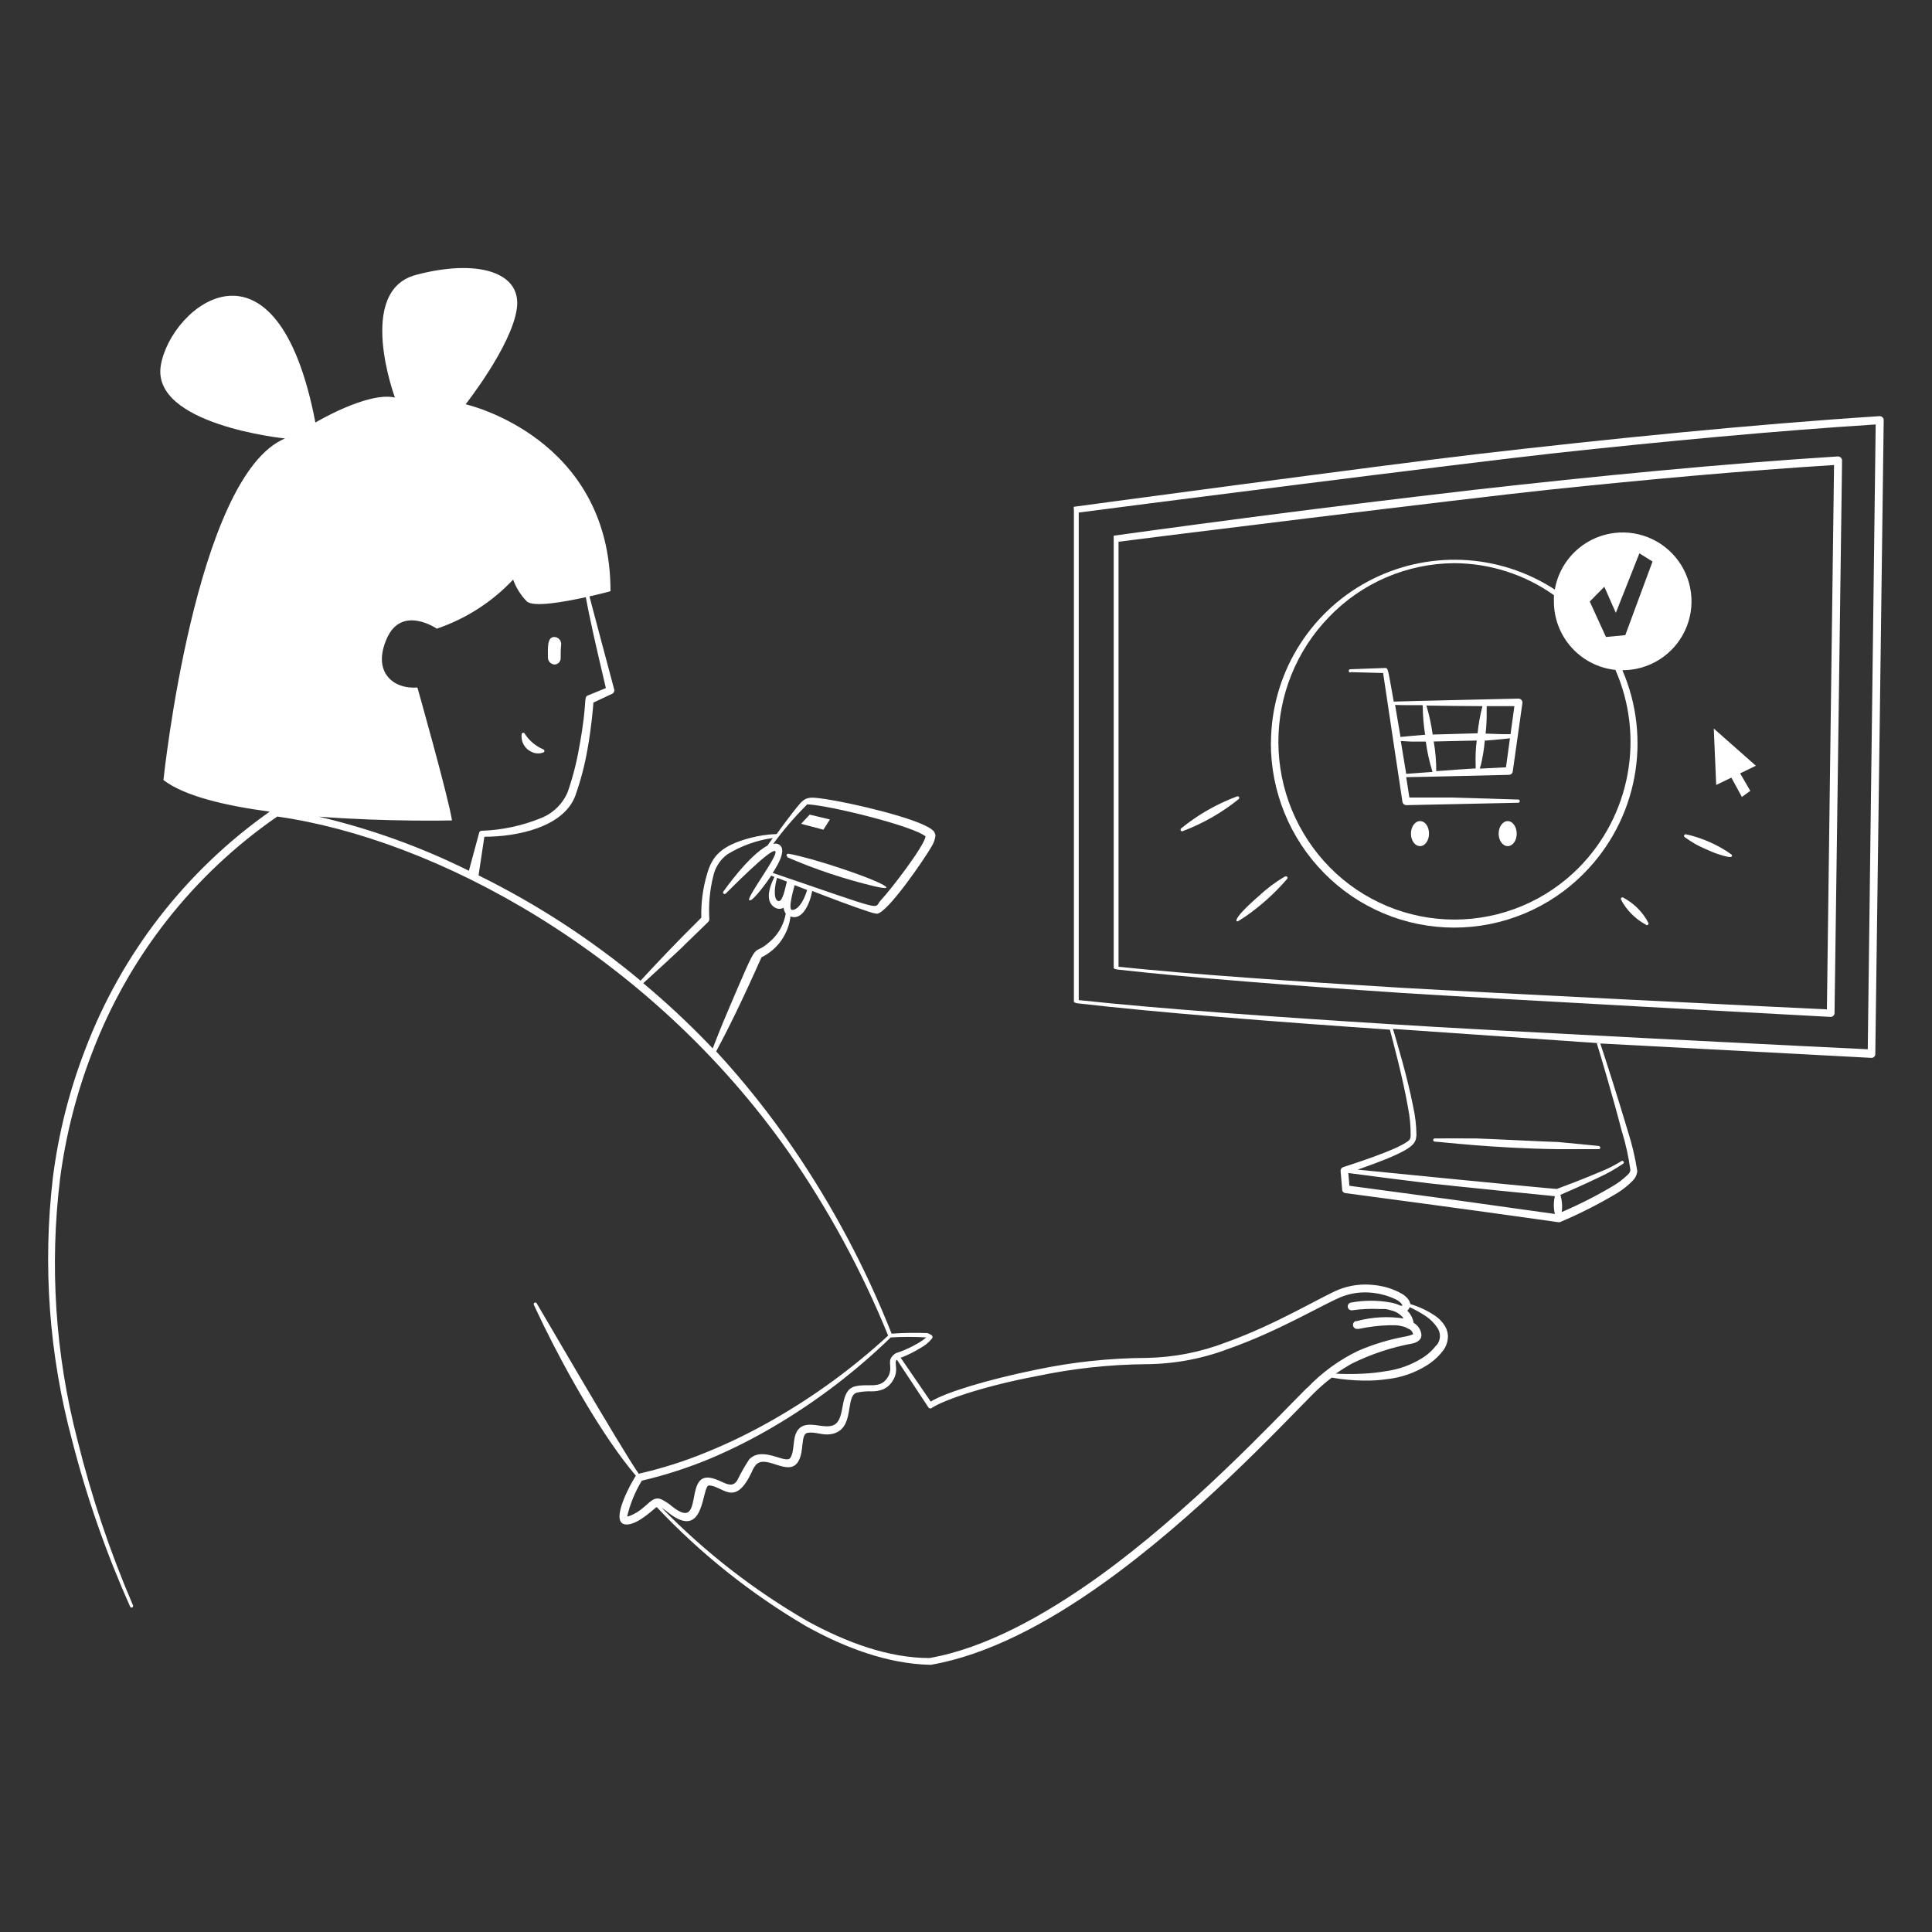 <svg width="500" height="500" viewBox="0 0 500 500" fill="none" xmlns="http://www.w3.org/2000/svg">
<rect x="0" y="0" width="500" height="500" fill="#333333" stroke="none"/>
<path fill-rule="evenodd" clip-rule="evenodd" d="M137.65 194.625C138.105 194.838 138.598 194.959 139.1 194.98C139.602 195.002 140.103 194.924 140.575 194.75C140.667 194.727 140.749 194.674 140.807 194.599C140.866 194.525 140.898 194.432 140.898 194.337C140.898 194.243 140.866 194.15 140.807 194.076C140.749 194.001 140.667 193.948 140.575 193.925C138.632 193.089 136.979 191.698 135.825 189.925C135.795 189.834 135.735 189.755 135.655 189.702C135.574 189.649 135.478 189.625 135.383 189.634C135.287 189.643 135.197 189.684 135.127 189.75C135.058 189.817 135.013 189.905 135 190C134.879 190.954 135.072 191.922 135.55 192.756C136.029 193.591 136.766 194.247 137.65 194.625ZM325.775 133.6C303.275 136.525 288.475 138.6 288.475 138.6C288.075 138.6 288.225 139 288.225 139.4V250.5C288.225 250.7 288.85 250.875 289.075 250.9C307.6 253 334.9 255.1 362.875 256.975C381.875 258.225 473.75 263.175 473.75 263.175C474.01 263.175 474.26 263.077 474.45 262.9C474.551 262.814 474.633 262.706 474.689 262.586C474.745 262.465 474.774 262.333 474.775 262.2C474.925 252.825 476.725 119.175 476.725 119.175C476.724 119.035 476.694 118.896 476.638 118.767C476.583 118.638 476.502 118.522 476.4 118.425C476.297 118.326 476.176 118.249 476.043 118.197C475.91 118.146 475.768 118.121 475.625 118.125C446.1 119.975 412.425 123.275 381.85 126.725C360.95 129.15 341.475 131.55 325.775 133.6ZM474.65 120.35L472.8 261.225C467.95 261.025 381.975 256.775 362.95 255.65C335.175 254 307.95 252.125 289.475 250.2V140.2C293.575 139.625 380.825 128.825 400.8 126.75C425.575 124.15 451.35 121.8 474.65 120.35Z" fill="white"/>
<path fill-rule="evenodd" clip-rule="evenodd" d="M328.9 192.175C328.847 204.812 333.799 216.955 342.675 225.95C347.068 230.42 352.307 233.97 358.087 236.393C363.866 238.816 370.07 240.064 376.337 240.064C382.605 240.064 388.809 238.816 394.588 236.393C400.368 233.97 405.607 230.42 410 225.95C416.691 219.18 421.207 210.565 422.966 201.21C424.726 191.856 423.649 182.188 419.875 173.45C423.273 173.462 426.603 172.502 429.473 170.685C432.344 168.867 434.635 166.267 436.077 163.19C437.519 160.114 438.052 156.689 437.612 153.32C437.173 149.951 435.78 146.777 433.597 144.174C431.414 141.57 428.533 139.644 425.292 138.623C422.051 137.603 418.586 137.53 415.305 138.412C412.024 139.295 409.064 141.097 406.773 143.607C404.482 146.116 402.956 149.227 402.375 152.575C395.223 147.91 386.945 145.259 378.413 144.901C369.882 144.544 361.411 146.493 353.894 150.543C346.376 154.594 340.09 160.596 335.696 167.918C331.302 175.24 328.963 183.611 328.925 192.15L328.9 192.175ZM415.2 151.85L418.175 158.6L424.275 143.2L427.675 145.325L420.625 164.375L415.625 164.85L411.425 155.675L415.2 151.85ZM376.325 145.75C385.581 145.776 394.603 148.666 402.15 154.025V155.675C402.15 160.071 403.777 164.312 406.717 167.58C409.658 170.848 413.703 172.912 418.075 173.375C421.801 181.867 422.891 191.282 421.207 200.402C419.522 209.521 415.139 217.924 408.625 224.525C404.414 228.789 399.398 232.174 393.868 234.485C388.339 236.795 382.405 237.985 376.413 237.985C370.42 237.985 364.486 236.795 358.957 234.485C353.427 232.174 348.411 228.789 344.2 224.525C335.682 215.891 330.887 204.262 330.845 192.133C330.803 180.005 335.517 168.343 343.975 159.65C348.166 155.29 353.187 151.814 358.743 149.426C364.3 147.039 370.278 145.789 376.325 145.75Z" fill="white"/>
<path fill-rule="evenodd" clip-rule="evenodd" d="M349.575 173.95L357.95 174.175C358.1 175.35 362.95 207.5 362.95 207.5C362.986 207.741 363.106 207.961 363.289 208.121C363.472 208.282 363.707 208.372 363.95 208.375L393 207.75C393.092 207.727 393.174 207.674 393.232 207.599C393.291 207.525 393.323 207.432 393.323 207.337C393.323 207.243 393.291 207.15 393.232 207.076C393.174 207.001 393.092 206.948 393 206.925C393 206.925 378.475 206.45 375.5 206.4H364.75C364.6 205.375 364.3 203.5 363.925 201.125C366.425 201.125 390.525 200.525 390.525 200.525C390.766 200.521 390.997 200.43 391.176 200.269C391.355 200.109 391.47 199.889 391.5 199.65L394 181.95C394.015 181.807 394.001 181.662 393.958 181.524C393.915 181.386 393.844 181.259 393.75 181.15C393.653 181.04 393.534 180.951 393.401 180.891C393.267 180.83 393.122 180.799 392.975 180.8C392.975 180.8 362.975 181.475 360.7 181.575C359.175 173.1 359.275 172.875 358.475 172.875L349.475 173.2C349.362 173.2 349.254 173.245 349.174 173.324C349.095 173.404 349.05 173.512 349.05 173.625C349.05 173.738 349.095 173.846 349.174 173.926C349.254 174.005 349.362 174.05 349.475 174.05L349.575 173.95ZM381.9 197.925V198.875C381.1 198.875 374.175 199.375 371.7 199.575C371.706 197.003 371.488 194.435 371.05 191.9L382.175 191.65C381.909 193.73 381.817 195.829 381.9 197.925ZM384.75 184.175V182.75H391.925L390.925 190H388.825C387.625 190 386.125 189.875 384.475 189.85C384.687 187.966 384.779 186.071 384.75 184.175ZM384.275 191.675C386.025 191.55 387.6 191.4 388.85 191.275L390.775 191.075L389.75 198.575L383.025 198.925C383.025 198.7 383.025 198.45 383.2 198.175C383.731 195.998 384.09 193.783 384.275 191.55V191.675ZM383.625 182.875C383.042 185.14 382.632 187.447 382.4 189.775L370.775 190.1C370.43 187.561 369.887 185.054 369.15 182.6C374.525 182.675 378.25 182.725 383.625 182.75V182.875ZM370.7 199.775L363.925 200.275C363.5 197.775 363.025 194.8 362.525 191.775L365.25 191.925H369C369.345 194.544 369.914 197.128 370.7 199.65V199.775ZM368.2 182.65C368.218 185.162 368.427 187.669 368.825 190.15L365.325 190.45L362.45 190.725C362.25 189.45 361.3 183.875 361.05 182.425C362.3 182.5 365 182.5 368.1 182.5L368.2 182.65Z" fill="white"/>
<path fill-rule="evenodd" clip-rule="evenodd" d="M487.175 107.975C487.071 107.879 486.949 107.806 486.816 107.758C486.682 107.711 486.541 107.691 486.4 107.7C453.55 109.825 416.075 113.6 382.05 117.55C358.775 120.25 278.125 131.125 278.125 131.125C277.725 131.125 277.925 131.525 277.925 131.925V259.25C277.925 259.45 278.575 259.625 278.8 259.65C299.125 262 329 264.375 359.7 266.475C360.35 268.975 363.075 278.975 364.4 286.675C364.866 289.012 365.092 291.391 365.075 293.775C365.095 294.204 364.991 294.629 364.775 295C362.275 297.5 348.05 301.875 347.625 302.05C347.414 302.113 347.231 302.247 347.108 302.429C346.985 302.611 346.929 302.831 346.95 303.05L347.35 307.9C347.361 308.124 347.454 308.336 347.61 308.497C347.767 308.658 347.976 308.757 348.2 308.775C406.675 316.575 403.2 316.45 403.725 316.275C408.828 314.126 413.774 311.619 418.525 308.775C419.995 307.87 421.347 306.787 422.55 305.55C423.23 304.885 423.647 303.998 423.725 303.05C423.169 299.49 422.333 295.979 421.225 292.55C418.725 284.125 415.25 273.3 414.15 270.05L484.3 273.775C484.434 273.786 484.568 273.767 484.694 273.72C484.819 273.672 484.932 273.597 485.025 273.5C485.123 273.412 485.201 273.304 485.253 273.183C485.305 273.062 485.329 272.931 485.325 272.8C485.5 262.05 487.5 108.9 487.5 108.9C487.521 108.731 487.503 108.56 487.446 108.399C487.39 108.239 487.297 108.094 487.175 107.975ZM375.95 310.475L349.225 306.875L348.95 303.6H349.175C351.25 303.9 366.8 305.9 369.9 306.25C376.625 307 400.775 309.425 402.4 309.575C402.036 311.087 402.036 312.663 402.4 314.175L375.95 310.475ZM419.75 292.825C420.756 296.093 421.491 299.437 421.95 302.825C421.86 303.306 421.604 303.74 421.225 304.05C420.099 305.143 418.849 306.099 417.5 306.9C413.214 309.452 408.762 311.715 404.175 313.675C404.38 312.184 404.261 310.666 403.825 309.225C405.125 308.675 409.6 306.725 413.6 304.8C415.878 303.768 418.061 302.538 420.125 301.125C420.164 301.088 420.194 301.043 420.215 300.994C420.236 300.944 420.247 300.891 420.247 300.837C420.247 300.784 420.236 300.731 420.215 300.681C420.194 300.632 420.164 300.587 420.125 300.55C420.045 300.471 419.937 300.426 419.825 300.426C419.713 300.426 419.605 300.471 419.525 300.55C417.974 301.521 416.343 302.357 414.65 303.05C410.075 305.025 404.125 307.25 402.9 307.7C401.8 307.7 353.725 302.95 351.35 302.7C366.35 297.475 366.35 296.025 366.575 293.775C366.549 291.251 366.256 288.737 365.7 286.275C364.25 278.775 361.375 269.275 360.5 266.275L414.125 270H413.25C414.125 272.775 417.5 284.125 419.75 292.875V292.825ZM483.375 271.55C478.2 271.325 382.175 266.55 361 265.125C330.075 263.2 299.775 261.05 279.175 258.825V132.65C283.55 132.025 380.875 119.6 403.1 117.2C430.6 114.225 459.475 111.5 485.425 109.85L483.375 271.55Z" fill="white"/>
<path fill-rule="evenodd" clip-rule="evenodd" d="M403.175 295.55C401.825 295.55 383.65 294.65 381.975 294.625C380.3 294.6 371.35 294.625 371.35 294.625C371.294 294.622 371.238 294.629 371.185 294.648C371.133 294.666 371.084 294.694 371.042 294.732C371 294.769 370.966 294.814 370.942 294.864C370.917 294.914 370.903 294.969 370.9 295.025C370.9 295.133 370.941 295.238 371.016 295.317C371.09 295.396 371.192 295.444 371.3 295.45C372.375 295.45 386.175 297.175 403.1 297.4H413.725C413.778 297.407 413.832 297.403 413.884 297.387C413.935 297.372 413.983 297.345 414.023 297.31C414.063 297.274 414.096 297.23 414.118 297.181C414.139 297.132 414.15 297.079 414.15 297.025C414.153 296.969 414.146 296.913 414.127 296.86C414.109 296.807 414.081 296.759 414.043 296.717C414.006 296.675 413.961 296.641 413.911 296.617C413.861 296.592 413.806 296.578 413.75 296.575C413.75 296.575 405.625 295.75 403.175 295.55ZM448.075 201.25L450.8 206.25L452.975 204.675L450.35 200.15L454.425 198.175L443.525 188.55L444.15 203.15L448.075 201.25ZM435.875 216.15C435.85 216.199 435.835 216.252 435.832 216.307C435.829 216.362 435.837 216.417 435.855 216.468C435.874 216.52 435.903 216.567 435.941 216.607C435.979 216.647 436.024 216.679 436.075 216.7C436.944 217.329 437.845 217.914 438.775 218.45C439.825 219.05 442.225 220.125 443.35 220.575C444.025 220.85 447.9 222.275 448.2 221.625C448.225 221.576 448.24 221.523 448.243 221.468C448.246 221.413 448.238 221.358 448.22 221.306C448.201 221.255 448.172 221.208 448.134 221.168C448.096 221.128 448.051 221.096 448 221.075L446.925 220.325C444.162 218.561 441.155 217.213 438 216.325C437.025 216.05 436.425 215.95 436.425 215.95C436.325 215.907 436.212 215.903 436.11 215.94C436.008 215.977 435.924 216.053 435.875 216.15ZM426.075 237.9C424.633 235.561 422.597 233.646 420.175 232.35C420.137 232.312 420.092 232.282 420.043 232.262C419.994 232.241 419.941 232.231 419.888 232.231C419.834 232.231 419.781 232.241 419.732 232.262C419.683 232.282 419.638 232.312 419.6 232.35C419.562 232.388 419.532 232.433 419.512 232.482C419.491 232.531 419.481 232.584 419.481 232.637C419.481 232.691 419.491 232.744 419.512 232.793C419.532 232.842 419.562 232.887 419.6 232.925C419.767 233.28 419.959 233.622 420.175 233.95C421.614 236.196 423.601 238.037 425.95 239.3C425.985 239.342 426.029 239.376 426.079 239.399C426.129 239.422 426.183 239.434 426.237 239.434C426.292 239.434 426.346 239.422 426.396 239.399C426.446 239.376 426.49 239.342 426.525 239.3C426.597 239.222 426.637 239.119 426.637 239.012C426.637 238.906 426.597 238.803 426.525 238.725L426.075 237.9ZM320.675 206.275C320.614 206.184 320.522 206.119 320.416 206.092C320.31 206.064 320.198 206.076 320.1 206.125C314.893 208.066 310.037 210.844 305.725 214.35C305.634 214.411 305.569 214.503 305.542 214.609C305.514 214.715 305.526 214.827 305.575 214.925C305.632 215.02 305.724 215.089 305.832 215.117C305.939 215.145 306.054 215.13 306.15 215.075C311.345 213.108 316.197 210.332 320.525 206.85C320.616 206.789 320.681 206.697 320.708 206.591C320.736 206.485 320.724 206.373 320.675 206.275ZM332.5 226.85C330.1 228.269 327.861 229.945 325.825 231.85C318.1 238.575 320.1 238.725 320.525 238.325C320.525 238.325 321.225 237.925 322.3 237.2C326.289 234.437 329.91 231.178 333.075 227.5C333.158 227.43 333.21 227.331 333.219 227.223C333.228 227.115 333.195 227.008 333.125 226.925C333.055 226.842 332.956 226.79 332.848 226.781C332.74 226.772 332.633 226.805 332.55 226.875L332.5 226.85ZM371.525 340.6C369.524 339.234 367.323 338.189 365 337.5C364.913 337.079 364.743 336.679 364.5 336.325C364.056 335.726 363.495 335.224 362.85 334.85C360.651 333.603 358.215 332.828 355.7 332.575C352.567 332.185 349.386 332.589 346.45 333.75C341.75 335.7 330.225 342.775 317.375 347.375C310.784 349.931 303.793 351.302 296.725 351.425C287.087 351.474 277.479 352.505 268.05 354.5C255.775 357 244.8 360.3 240.875 362.725L233.05 351.325H233.275C235.017 350.652 236.691 349.815 238.275 348.825C239.429 348.207 240.442 347.355 241.25 346.325C241.305 346.235 241.334 346.131 241.334 346.025C241.334 345.919 241.305 345.815 241.25 345.725C241.165 345.568 241.021 345.451 240.85 345.4C240.584 345.232 240.299 345.098 240 345C236.916 344.879 233.828 344.929 230.75 345.15C224.088 328.298 215.569 312.24 205.35 297.275C199.31 288.404 192.625 279.989 185.35 272.1C188.25 266.65 191.525 260.175 197.075 247.75C199.111 246.756 200.864 245.267 202.175 243.42C203.485 241.572 204.31 239.425 204.575 237.175C207.575 238.325 209.575 234.025 210.2 230.575C214.05 232.075 221 234.725 224.925 235.975C225.565 236.208 226.226 236.376 226.9 236.475C229.575 236.475 239.4 222.1 241.15 218.975C241.661 218.146 241.985 217.217 242.1 216.25C242.072 215.926 241.97 215.613 241.801 215.335C241.632 215.058 241.4 214.823 241.125 214.65C237.275 211.7 220.275 207.8 213.8 206.825C208.2 206 208.375 206.2 204.95 210.55C203.65 212.2 202.225 214.15 201 215.85C198.729 215.929 196.474 216.256 194.275 216.825C186.625 218.825 184.275 221.575 182.975 226.25C181.893 229.899 181.395 233.696 181.5 237.5C175.3 243.625 170.7 248.475 165.775 253.8C152.93 243.086 138.856 233.939 123.85 226.55L125.35 216.55C133.95 216.55 145.825 214.05 148.875 205.975C150.292 201.991 151.362 197.893 152.075 193.725C153.05 188.25 153.45 183.475 153.575 181.825L158.425 179.55C158.635 179.452 158.803 179.282 158.899 179.072C158.995 178.861 159.013 178.623 158.95 178.4C158.95 178.4 152.925 155.9 152.55 154.35C155.675 153.65 158 153 158 153C158 113 120.5 104.625 120.5 104.625C120.5 104.625 132.35 89.625 133.75 79.925C135.15 70.225 123.25 66.975 107.625 71.15C92 75.325 102.2 102.875 102.2 102.875C95.075 101.3 81.625 109.35 81.625 109.35C71.625 57.225 44.25 79.1 41.625 94.525C39 109.95 73.75 113.475 73.75 113.475C50.475 123.225 42.3 201.875 42.3 201.875C47.65 206 58.3 208.525 69.8 210.05C48.104 225.349 31.476 246.783 22.05 271.6C17.918 282.302 15.106 293.468 13.675 304.85C11.018 327.62 12.714 350.688 18.675 372.825C22.458 387.546 27.476 401.922 33.675 415.8C33.696 415.849 33.727 415.894 33.766 415.931C33.804 415.968 33.85 415.998 33.9 416.018C33.95 416.037 34.003 416.047 34.057 416.046C34.11 416.045 34.163 416.034 34.212 416.013C34.262 415.991 34.306 415.96 34.344 415.922C34.381 415.883 34.41 415.838 34.43 415.788C34.45 415.738 34.459 415.685 34.459 415.631C34.458 415.577 34.446 415.524 34.425 415.475C28.446 401.57 23.622 387.196 20 372.5C14.302 350.477 12.793 327.58 15.55 305C17.017 293.779 19.829 282.775 23.925 272.225C33.351 247.561 50.024 226.329 71.75 211.325C112.325 217.025 167.675 246.325 204.075 298.15C214.398 312.98 223.043 328.911 229.85 345.65C220.714 354.066 210.649 361.413 199.85 367.55C194.434 370.645 188.822 373.384 183.05 375.75C177.303 378.129 171.365 380.02 165.3 381.4C160.8 375 139.075 337.5 138.9 337.3C138.876 337.252 138.843 337.209 138.802 337.173C138.761 337.138 138.714 337.112 138.662 337.095C138.611 337.079 138.557 337.073 138.503 337.078C138.449 337.083 138.397 337.099 138.35 337.125C138.298 337.148 138.252 337.183 138.214 337.225C138.177 337.268 138.149 337.318 138.132 337.373C138.116 337.427 138.111 337.485 138.118 337.541C138.126 337.597 138.145 337.652 138.175 337.7C138.175 337.7 139.175 339.9 140.875 343.375C146.625 355.1 156.075 371.95 164.55 381.9C162.05 385.925 157.7 394.9 162.45 394.525C165.425 394.3 169.15 390.5 169.95 390.025C181.303 402.085 194.317 412.464 208.6 420.85C218.75 426.5 229.875 430.625 240.75 430.85H240.9C255.475 428.35 270.9 420.15 285.2 409.975C309.475 392.7 330.675 369.975 339.825 360.75C341.337 359.235 342.949 357.824 344.65 356.525C347.383 357.004 350.15 357.263 352.925 357.3C355.007 357.336 357.089 357.202 359.15 356.9C362.698 356.488 366.112 355.302 369.15 353.425C370.775 352.432 372.206 351.153 373.375 349.65C374.266 348.538 374.743 347.15 374.725 345.725C374.687 344.842 374.43 343.983 373.975 343.225C373.353 342.187 372.518 341.292 371.525 340.6ZM82.5 211.35C100.4 212.725 116.975 212.325 116.975 212.325C116.075 206.375 108.025 177.925 108.025 177.925C101.75 178.425 96.25 173.925 100.125 165.2C104 156.475 113.05 162.7 113.05 162.7C120.572 160.145 127.354 155.784 132.8 150C133.551 152.096 134.745 154.006 136.3 155.6C137.9 157.225 145.8 155.825 151.6 154.55C152 156.75 152.675 160.025 153.425 163.425C153.975 166.05 156.5 176.825 156.8 178.075L152.1 180C150.95 180.525 152.1 181.4 149.95 193.125C149.27 197.17 148.25 201.151 146.9 205.025C146.249 206.542 145.304 207.915 144.12 209.065C142.936 210.215 141.536 211.119 140 211.725C135.125 213.713 129.937 214.821 124.675 215C124.5 214.993 124.329 215.054 124.199 215.171C124.068 215.288 123.988 215.45 123.975 215.625L121.35 225.35C108.981 219.207 95.945 214.509 82.5 211.35ZM205 235.5C203.75 235.5 205.575 229.45 205.65 229.075L208.875 230.325C208.4 232.05 206.95 235.475 205 235.5ZM208.825 208.15C214.9 208.425 236.825 213.925 239.55 216.5C239.025 219.125 230.975 229.725 227.9 233.05C225.9 235.175 230.4 236.275 199.975 225.9C201.525 223.55 203.9 219.35 201.25 218.4C200.874 218.296 200.476 218.296 200.1 218.4C202.77 214.759 205.721 211.332 208.925 208.15H208.825ZM203.65 228.15C203.225 229.575 202.575 233.775 201.3 233.15C200.025 232.525 200.55 228.85 201.125 227.175L203.65 228.15ZM168.975 256.575L166.475 254.45C167.925 253.15 176.475 245.325 177.25 244.45C180.55 241.275 183.275 238.6 183.275 238.6C183.383 238.493 183.466 238.364 183.518 238.221C183.57 238.079 183.589 237.926 183.575 237.775C183.347 234.095 183.684 230.403 184.575 226.825C185.049 224.547 186.338 222.52 188.2 221.125C191.799 218.911 195.816 217.464 200 216.875L198.625 218.825C193.625 221.525 187.425 230.45 187.225 230.7C187.191 230.741 187.164 230.788 187.148 230.84C187.132 230.891 187.126 230.944 187.131 230.998C187.136 231.051 187.151 231.103 187.175 231.151C187.2 231.198 187.234 231.241 187.275 231.275C187.316 231.309 187.363 231.336 187.415 231.352C187.466 231.368 187.519 231.374 187.573 231.369C187.626 231.364 187.678 231.349 187.726 231.325C187.773 231.3 187.816 231.266 187.85 231.225C188.8 230.325 199.2 219.7 200.575 220.25C201.95 220.8 193.075 232.3 193.9 232.975C194.725 233.65 199.125 227.35 199.6 226.625L200.425 226.95C199.025 229.675 197.925 233.4 200.625 234.925C200.954 235.107 201.324 235.202 201.7 235.202C202.076 235.202 202.446 235.107 202.775 234.925C202.85 235.47 203.047 235.991 203.35 236.45C202.858 239.337 201.351 241.952 199.1 243.825C194.1 248.25 197.2 240.925 188.25 261.925C187.45 263.775 186.725 265.575 186.1 267.125C185.475 268.675 184.8 270.4 184.45 271.325C179.542 266.153 174.377 261.23 168.975 256.575ZM163.25 392.2C162.95 392.341 162.629 392.434 162.3 392.475C163.074 389.204 164.356 386.074 166.1 383.2C172.129 381.783 178.031 379.877 183.75 377.5C189.572 375.039 195.218 372.182 200.65 368.95C211.473 362.546 221.501 354.884 230.525 346.125C233.589 345.939 236.661 345.939 239.725 346.125C239.018 346.72 238.256 347.247 237.45 347.7C235.931 348.589 234.333 349.334 232.675 349.925C232.207 350.025 231.768 350.229 231.391 350.524C231.015 350.819 230.71 351.195 230.5 351.625C229.925 353.1 231.1 354.4 229.625 356.625C227.625 359.55 224.85 357.95 221.35 358.775C217.175 359.75 218.85 366.275 216.35 368.425C213.85 370.575 208.7 366.775 206.35 370.275C205.05 372.25 205.7 375.475 204.55 377.275C203.4 379.075 197.425 374.075 193.9 377.675C192.74 379.439 191.696 381.276 190.775 383.175C189.05 385.825 186.525 382.575 183.275 382.4C177.275 382.1 182.05 396.3 174 389.9C173.229 389.246 172.391 388.676 171.5 388.2C168.6 386.575 167.725 390.325 163.25 392.2ZM338.25 359.175C329.15 368.275 308.05 391 283.95 408.3C269.925 418.3 254.875 426.575 240.55 429.1C229.95 429.1 219.075 425.05 209.15 419.65C195.221 411.635 182.467 401.733 171.25 390.225C171.886 390.627 172.496 391.07 173.075 391.55C182.65 399.05 181.525 384.325 183.525 384.425C187.175 384.6 190.2 390.3 194.6 380.85C194.858 380.196 195.221 379.588 195.675 379.05C198.35 376.3 204.025 382.3 206.55 378.3C208.25 375.575 207.075 371.1 209.05 370.8C211.025 370.5 212.825 371.5 214.925 371.175C221.575 370.2 218.5 361.175 221.8 360.4C223.04 360.139 224.308 360.03 225.575 360.075C226.555 360.1 227.53 359.939 228.45 359.6C229.481 359.164 230.354 358.422 230.95 357.475C232.625 354.975 231.55 353.125 231.875 352.2C231.924 352.076 232.012 351.971 232.125 351.9L240.3 364.275C240.332 364.328 240.376 364.374 240.428 364.408C240.48 364.443 240.538 364.466 240.6 364.475C240.72 364.524 240.855 364.524 240.975 364.475C244.45 362.125 255.675 358.5 268.25 356.15C277.59 354.172 287.104 353.134 296.65 353.05C303.922 353.003 311.127 351.657 317.925 349.075C330.825 344.55 342.425 337.55 347.15 335.625C349.779 334.597 352.624 334.244 355.425 334.6C357.375 334.822 359.275 335.363 361.05 336.2C361.707 336.478 362.289 336.906 362.75 337.45C362.838 337.589 362.906 337.741 362.95 337.9H362.45C361.654 337.53 360.814 337.261 359.95 337.1C356.545 336.472 353.055 336.472 349.65 337.1C349.385 337.14 349.146 337.283 348.987 337.499C348.827 337.715 348.76 337.985 348.8 338.25C348.84 338.515 348.983 338.754 349.199 338.913C349.415 339.073 349.685 339.14 349.95 339.1C352.359 338.763 354.795 338.654 357.225 338.775H358.525C359.033 338.857 359.534 338.974 360.025 339.125C361.325 339.412 362.479 340.158 363.275 341.225C359.222 340.6 355.084 340.83 351.125 341.9H350.825C350.589 341.991 350.393 342.165 350.275 342.389C350.157 342.613 350.123 342.873 350.181 343.119C350.239 343.366 350.384 343.583 350.59 343.732C350.795 343.88 351.048 343.948 351.3 343.925H351.65C354.207 343.37 356.81 343.052 359.425 342.975H361.25C362.03 343.043 362.801 343.194 363.55 343.425C363.814 343.519 364.066 343.645 364.3 343.8C364.422 343.876 364.558 343.927 364.7 343.95C364.956 344.085 365.179 344.273 365.356 344.502C365.533 344.73 365.659 344.994 365.725 345.275L365.4 345.425C364.954 345.597 364.494 345.731 364.025 345.825C359.728 346.589 355.533 347.847 351.525 349.575C346.577 351.944 342.103 355.197 338.325 359.175H338.25ZM371.7 348.175C370.644 349.549 369.338 350.711 367.85 351.6C365.066 353.303 361.959 354.41 358.725 354.85C356.749 355.194 354.754 355.411 352.75 355.5C350.41 355.625 348.065 355.625 345.725 355.5C347.075 354.55 348.375 353.75 349.65 353C354.775 350.445 360.238 348.635 365.875 347.625C367.4 347.125 367.95 346.3 367.85 345.325C367.769 344.708 367.547 344.119 367.199 343.603C366.852 343.086 366.391 342.658 365.85 342.35C365.65 341.151 365.072 340.047 364.2 339.2L364.5 338.9C364.638 338.717 364.747 338.515 364.825 338.3C366.125 338.889 367.378 339.574 368.575 340.35C370.039 341.243 371.272 342.467 372.175 343.925C372.548 344.59 372.71 345.353 372.639 346.112C372.567 346.872 372.266 347.591 371.775 348.175H371.7Z" fill="white"/>
<path fill-rule="evenodd" clip-rule="evenodd" d="M203.725 221.85C210.994 224.996 218.522 227.505 226.225 229.35C233.325 231.025 228.2 228 213.725 223.475C208.5 221.85 204.55 220.975 204.175 220.975C204.12 220.947 204.059 220.931 203.998 220.929C203.936 220.927 203.874 220.938 203.817 220.962C203.76 220.986 203.709 221.022 203.668 221.068C203.626 221.114 203.595 221.168 203.577 221.227C203.558 221.286 203.553 221.348 203.561 221.41C203.569 221.471 203.591 221.53 203.624 221.582C203.657 221.634 203.701 221.678 203.753 221.712C203.805 221.745 203.864 221.767 203.925 221.775L203.725 221.85ZM214.775 212.075L209.55 210.825L207.325 213.2L213.1 214.725L214.775 212.075ZM367.5 212.5C366.2 212.5 365.15 213.95 365.15 215.75C365.15 217.55 366.2 218.975 367.5 218.975C368.8 218.975 369.825 217.525 369.825 215.75C369.825 213.975 368.875 212.5 367.5 212.5ZM390.2 212.5C388.9 212.5 387.85 213.95 387.85 215.75C387.85 217.55 388.9 218.975 390.2 218.975C391.5 218.975 392.525 217.525 392.525 215.75C392.525 213.975 391.475 212.5 390.2 212.5ZM143.45 171.975C143.672 171.979 143.892 171.937 144.097 171.852C144.303 171.767 144.488 171.641 144.643 171.482C144.797 171.323 144.918 171.133 144.996 170.926C145.075 170.718 145.11 170.497 145.1 170.275C145.1 169.125 145.1 168 145.225 166.85C145.27 166.392 145.14 165.935 144.862 165.569C144.584 165.202 144.178 164.955 143.725 164.875C141.525 164.575 141.8 167.65 141.8 170.125C141.792 170.584 141.957 171.03 142.263 171.373C142.569 171.716 142.993 171.931 143.45 171.975Z" fill="white"/>
</svg>
